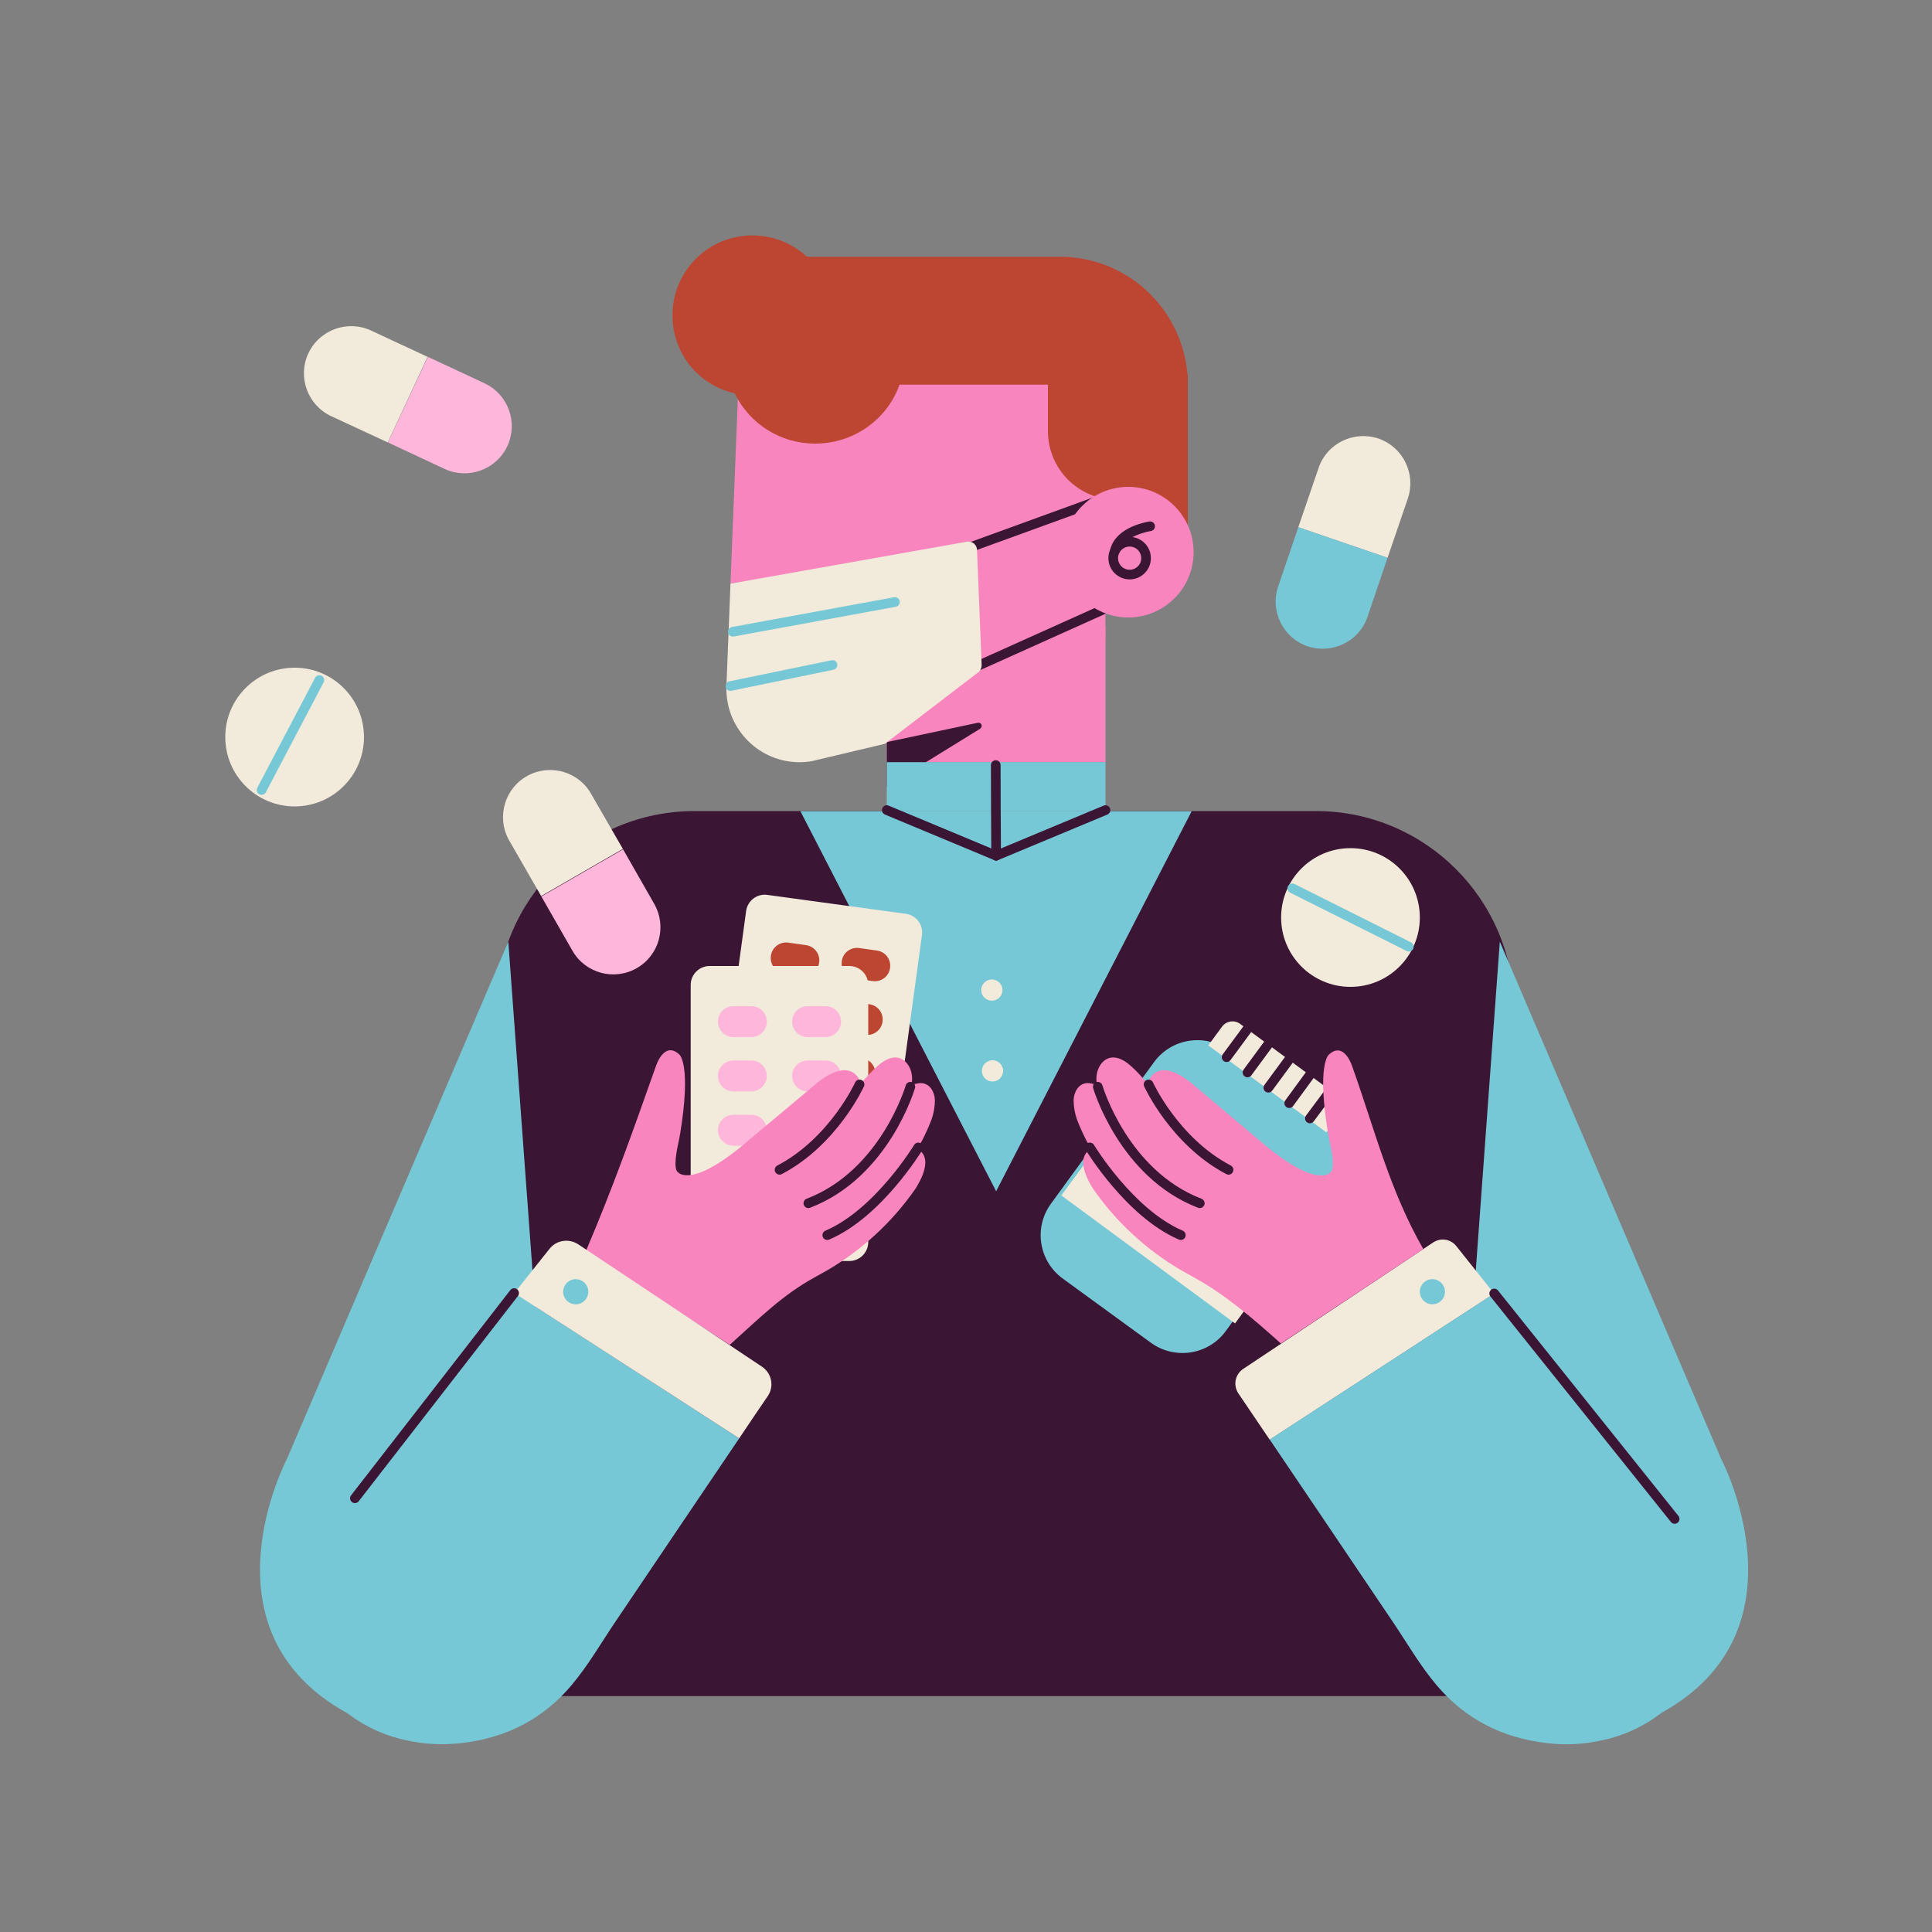 <?xml version="1.0" encoding="utf-8"?>
<!-- Generator: Adobe Illustrator 26.5.0, SVG Export Plug-In . SVG Version: 6.00 Build 0)  -->
<svg version="1.1" id="Illustrations" xmlns="http://www.w3.org/2000/svg" xmlns:xlink="http://www.w3.org/1999/xlink" x="0px"
	 y="0px" viewBox="0 0 1000 1000" style="enable-background:new 0 0 1000 1000;" xml:space="preserve">
<rect x="0" y="0" width="1000" height="1000" fill="#808080" stroke="none"/>
<style type="text/css">
	.st0{fill:#3B1534;}
	.st1{fill:#BD4632;}
	.st2{fill:#77C8D6;}
	.st3{fill:#F985BF;}
	.st4{fill:none;stroke:#3B1534;stroke-width:5;stroke-linecap:round;stroke-miterlimit:10;}
	.st5{fill:#F2EADA;}
	.st6{fill:#FFB6DB;}
	.st7{fill:none;stroke:#77C8D6;stroke-width:5;stroke-linecap:round;stroke-miterlimit:10;}
</style>
<path class="st0" d="M783.6,877.9H257V522.3c0-56.6,45.8-102.4,102.4-102.5h321.7c56.6,0,102.5,45.9,102.5,102.5c0,0,0,0,0,0V877.9z
	"/>
<rect x="553.5" y="193.4" class="st1" width="61.3" height="97.9"/>
<polygon class="st2" points="515.6,616.6 616.8,419.9 414.3,419.9 "/>
<ellipse class="st1" cx="500" cy="204.7" rx="55.6" ry="41.9"/>
<polygon class="st3" points="574,176.4 383.1,176.4 378.1,302.1 501.8,283.4 501.8,346.6 458,384.9 571.7,357.8 "/>
<path class="st1" d="M423.2,139.2c-13.3-18.6-39.1-22.9-57.8-9.7c-18.6,13.3-22.9,39.1-9.7,57.8c5.9,8.3,14.7,14.1,24.6,16.3
	c7.7,16,24,26.1,41.7,26c25.4,0,46.1-20.3,46.1-45.2C468.1,159.9,448.1,139.8,423.2,139.2z"/>
<rect x="459" y="324.2" class="st3" width="113.2" height="70.3"/>
<path class="st4" d="M501.8,283.4l69.3-25.2"/>
<path class="st4" d="M501.8,346.6l72.5-32.6"/>
<path class="st0" d="M459,384.1l47.1-10c0.9-0.2,1.8,0.4,2,1.3c0.1,0.7-0.2,1.4-0.8,1.8L459,407V384.1z"/>
<rect x="459" y="394.5" class="st2" width="113.2" height="25.4"/>
<polygon class="st2" points="515.6,453.6 572.2,419.9 459,419.9 "/>
<path class="st2" d="M263.1,487.4L148.5,755.2c0,0-46.8,88.7,31.2,131.5l101.9-147.7L263.1,487.4z"/>
<path class="st5" d="M368.2,603.4l18-131.9c0.7-5.3,5.7-9.1,11-8.3l71.7,9.8c5.3,0.7,9.1,5.7,8.3,11l-18,131.9
	c-0.7,5.3-5.7,9.1-11,8.3l-71.7-9.8C371.2,613.6,367.4,608.7,368.2,603.4z"/>
<path class="st1" d="M399,494.7L399,494.7c0.6-4.4,4.7-7.4,9-6.8l9.2,1.3c4.4,0.6,7.4,4.7,6.8,9l0,0c-0.6,4.4-4.7,7.4-9,6.8
	l-9.2-1.3C401.4,503.1,398.4,499.1,399,494.7z"/>
<path class="st1" d="M435.7,497.5L435.7,497.5c0.6-4.4,4.6-7.4,9-6.8l9.2,1.3c4.4,0.6,7.4,4.6,6.8,9l0,0c-0.6,4.4-4.6,7.4-9,6.8
	l-9.2-1.3C438.1,505.9,435.1,501.8,435.7,497.5z"/>
<path class="st1" d="M393.7,520.1L393.7,520.1c0.6-4.4,4.6-7.4,9-6.8l9.2,1.3c4.4,0.6,7.4,4.6,6.8,9l0,0c-0.6,4.4-4.6,7.4-9,6.8
	l-9.2-1.3C396.2,528.5,393.1,524.5,393.7,520.1z"/>
<path class="st1" d="M431.8,525.3L431.8,525.3c0.6-4.4,4.6-7.4,9-6.8l9.2,1.3c4.4,0.6,7.4,4.6,6.8,9l0,0c-0.6,4.4-4.6,7.4-9,6.8
	l-9.2-1.3C434.3,533.7,431.2,529.7,431.8,525.3z"/>
<path class="st1" d="M389.9,548L389.9,548c0.6-4.4,4.6-7.4,9-6.8l9.2,1.3c4.4,0.6,7.4,4.6,6.8,9l0,0c-0.6,4.4-4.6,7.4-9,6.8
	l-9.2-1.3C392.4,556.4,389.3,552.4,389.9,548z"/>
<path class="st1" d="M428,553.2L428,553.2c0.6-4.4,4.6-7.4,9-6.8l9.2,1.3c4.4,0.6,7.4,4.6,6.8,9l0,0c-0.6,4.4-4.6,7.4-9,6.8
	l-9.2-1.3C430.5,561.6,427.4,557.6,428,553.2z"/>
<path class="st5" d="M367.3,500h72.3c5.4,0,9.8,4.4,9.8,9.8v133.1c0,5.4-4.4,9.8-9.8,9.8h-72.3c-5.4,0-9.8-4.4-9.8-9.8V509.8
	C357.5,504.4,361.9,500,367.3,500z"/>
<path class="st6" d="M379.6,520.8h9.3c4.4,0,8,3.6,8,8l0,0c0,4.4-3.6,8-8,8h-9.3c-4.4,0-8-3.6-8-8l0,0
	C371.6,524.4,375.2,520.8,379.6,520.8z"/>
<path class="st6" d="M418,520.8h9.3c4.4,0,8,3.6,8,8l0,0c0,4.4-3.6,8-8,8H418c-4.4,0-8-3.6-8-8l0,0C410,524.4,413.6,520.8,418,520.8
	z"/>
<path class="st6" d="M379.6,548.9h9.3c4.4,0,8,3.6,8,8l0,0c0,4.4-3.6,8-8,8h-9.3c-4.4,0-8-3.6-8-8l0,0
	C371.6,552.5,375.2,548.9,379.6,548.9z"/>
<path class="st6" d="M418,548.9h9.3c4.4,0,8,3.6,8,8l0,0c0,4.4-3.6,8-8,8H418c-4.4,0-8-3.6-8-8l0,0C410,552.5,413.6,548.9,418,548.9
	z"/>
<path class="st6" d="M379.6,577h9.3c4.4,0,8,3.6,8,8l0,0c0,4.4-3.6,8-8,8h-9.3c-4.4,0-8-3.6-8-8l0,0
	C371.6,580.6,375.2,577,379.6,577z"/>
<path class="st6" d="M418,577h9.3c4.4,0,8,3.6,8,8l0,0c0,4.4-3.6,8-8,8H418c-4.4,0-8-3.6-8-8l0,0C410,580.6,413.6,577,418,577z"/>
<path class="st2" d="M776.3,487.4l114.6,267.8c0,0,46.8,88.7-31.2,131.5L757.9,739.1L776.3,487.4z"/>
<path class="st2" d="M544,623l53.3-73.2c9-12.4,26.4-15.1,38.8-6.1l45.6,33.2c12.4,9,15.1,26.4,6.1,38.8l-53.3,73.2
	c-9,12.4-26.4,15.1-38.8,6.1l-45.6-33.2C537.7,652.8,534.9,635.4,544,623z"/>
<path class="st5" d="M686.5,586.1l-61.1-45l7.2-9.8c2.2-2.9,6.3-3.5,9.2-1.4l50.5,37.2c2.9,2.1,3.6,6.2,1.4,9.2c0,0,0,0,0,0
	L686.5,586.1z"/>
<rect x="579.5" y="566.1" transform="matrix(0.593 -0.805 0.805 0.593 -250.023 749.556)" class="st5" width="73" height="111.7"/>
<line class="st4" x1="645.6" y1="532.7" x2="634.9" y2="547.2"/>
<line class="st4" x1="656.3" y1="540.7" x2="645.7" y2="555.1"/>
<line class="st4" x1="667.1" y1="548.6" x2="656.5" y2="563"/>
<line class="st4" x1="677.9" y1="556.5" x2="667.3" y2="571"/>
<line class="st4" x1="688.7" y1="564.5" x2="678" y2="578.9"/>
<path class="st4" d="M515.6,442.9c-0.1-15.6-0.2-31.3-0.2-46.9"/>
<line class="st4" x1="773" y1="670" x2="657.2" y2="745"/>
<path class="st5" d="M741.8,643.1l-98.4,65.5c-4.1,2.8-5.2,8.3-2.5,12.5l16.3,24.1l116.2-75.6l-19.6-24.6
	C750.9,641.3,745.7,640.5,741.8,643.1z"/>
<path class="st3" d="M736.7,646.5c-17.2-29.9-25-61.3-36.6-94l-0.6-1.6c0,0-4.2-12-11.7-5c0,0-6.4,4.8-0.3,41.3
	c0.2,1.2,0.5,2.4,0.7,3.6c0.9,4,3.1,14.5,0.3,16.1c0,0-7,9.1-37.2-17.1L617,560.9c0,0-12-10.8-19.3-5.5c0,0-3.6,2.4-3.1,5.8
	c-4.3-4.2-9.2-10.8-14.8-13.1c-9.1-3.7-14.3,7.1-11.6,14.3c-0.5-1.3-4.2-1.8-5.2-1.8c-4.7,0.1-7.1,4.5-7.3,8.7c0,3.5,0.6,7,1.8,10.3
	c0.6,1.8,6.3,15.3,8,14.9c0,0-11,2.7,0.2,20.7c12,17.3,27.6,31.7,45.7,42.3l6.8,3.8c16.2,8.9,30.6,21.4,44.8,34.1L736.7,646.5z"/>
<path class="st4" d="M594.5,561.3c0,0,13.4,29.5,41.4,44.2"/>
<path class="st4" d="M568.2,562.5c0,0,13.2,45.1,52.8,60.3"/>
<path class="st4" d="M564.1,593.9c0,0,20.6,34.1,47.1,45.4"/>
<path class="st5" d="M728.7,258c4.3-12.8-2.5-26.6-15.2-31l0,0c-12.8-4.3-26.7,2.5-31,15.2L672,272.9l46.2,15.8L728.7,258z"/>
<path class="st2" d="M672,272.9l-10.4,30.6c-4.4,12.8,2.5,26.7,15.2,31s26.7-2.5,31-15.2l0,0l10.4-30.6L672,272.9z"/>
<path class="st5" d="M192.1,171.1c-12.2-5.7-26.8-0.4-32.5,11.8l0,0c-5.7,12.2-0.4,26.8,11.8,32.5l29.3,13.6l20.6-44.3L192.1,171.1z
	"/>
<path class="st6" d="M250.8,198.4l-29.3-13.7L200.8,229l29.3,13.7c12.2,5.7,26.8,0.4,32.5-11.8l0,0
	C268.3,218.6,263,204.1,250.8,198.4z"/>
<circle class="st2" cx="741.4" cy="668.6" r="6.5"/>
<path class="st5" d="M306.3,411.5c-6.3-11.9-21.1-16.4-33-10.1c-11.9,6.3-16.4,21.1-10.1,33c0.3,0.5,0.5,1,0.8,1.4l16.1,28
	l42.3-24.4L306.3,411.5z"/>
<path class="st6" d="M322.5,439.6l-42.3,24.4l16.1,28.1c6.7,11.7,21.6,15.7,33.3,9c0,0,0,0,0,0l0,0c11.7-6.7,15.7-21.6,9-33.3
	c0,0,0,0,0,0L322.5,439.6z"/>
<circle class="st5" cx="152.5" cy="381.5" r="35.9"/>
<line class="st7" x1="165.3" y1="352" x2="135.4" y2="408.9"/>
<circle class="st5" cx="699" cy="474.9" r="35.9"/>
<line class="st7" x1="668.9" y1="459.8" x2="729.2" y2="490"/>
<ellipse transform="matrix(0.707 -0.707 0.707 0.707 -212.006 513.172)" class="st5" cx="513.5" cy="512.5" rx="5.5" ry="5.5"/>
<ellipse transform="matrix(0.924 -0.383 0.383 0.924 -173.091 238.693)" class="st5" cx="513.5" cy="554.4" rx="5.5" ry="5.5"/>
<path class="st1" d="M614.8,199.1c0-36.6-29.7-66.2-66.2-66.2H412.9v66.2h129.5v24c0,19.7,15.9,35.6,35.6,35.6h20.7v-59.6H614.8z"/>
<circle class="st3" cx="584" cy="285.8" r="33.8"/>
<circle class="st4" cx="584.7" cy="288.9" r="8.5"/>
<path class="st4" d="M595.3,272.4c0,0-15.7,2.2-18.2,12.6"/>
<polyline class="st4" points="459,419.3 515.6,442.9 572.2,419.3 "/>
<path class="st2" d="M199.5,752.7c-30.2,37.8-54.3,96.6-19.8,134l0,0c0.4,0.3,0.9,0.7,1.5,1.1c8.7,6.4,18.7,10.8,29.2,13
	c9.4,2.1,19.1,2.5,28.7,1.4c22.8-2.7,41.8-12.3,56.6-29.8c8.8-10.4,15.5-22.2,23.1-33.4l36.9-54.7l26.9-39.8l-116.3-75.2
	L199.5,752.7z"/>
<path class="st2" d="M839.9,752.7l-66.5-83.2l-116.2,75.6l26.5,39.2l36.9,54.7c7.6,11.2,14.3,23,23.1,33.4
	c14.9,17.5,33.9,27.1,56.7,29.8c9.6,1.2,19.3,0.7,28.7-1.4c10.6-2.2,20.5-6.6,29.2-13c0.6-0.5,1.1-0.8,1.5-1.1l0,0
	C894.2,849.3,870.2,790.6,839.9,752.7z"/>
<line class="st4" x1="773.4" y1="669.5" x2="866.8" y2="786.2"/>
<path class="st3" d="M303.2,647.7c14.1-33.1,24.5-62.5,36.1-95.3l0.6-1.6c0,0,4.2-12,11.7-5c0,0,6.4,4.8,0.4,41.3
	c-0.2,1.2-0.5,2.4-0.7,3.6c-0.9,4-3.1,14.5-0.3,16.1c0,0,7,9.1,37.1-17.1l34.4-28.8c0,0,12-10.8,19.4-5.5c0,0,3.6,2.4,3.1,5.8
	c4.3-4.2,9.2-10.8,14.8-13.1c9.1-3.7,14.3,7.1,11.6,14.3c0.5-1.3,4.2-1.8,5.2-1.8c4.7,0.1,7.1,4.5,7.3,8.7c0,3.5-0.6,7-1.8,10.3
	c-0.6,1.8-6.3,15.3-8,14.9c0,0,11,2.7-0.2,20.7c-12,17.3-27.6,31.7-45.7,42.3l-6.8,3.8c-16.2,8.9-27.7,20.4-43.7,34.8L303.2,647.7z"
	/>
<path class="st4" d="M444.9,561.3c0,0-13.4,29.5-41.4,44.2"/>
<path class="st4" d="M471.2,562.5c0,0-13.1,45.1-52.8,60.3"/>
<path class="st4" d="M475.3,593.9c0,0-20.6,34.1-47.1,45.4"/>
<path class="st5" d="M500.4,280.4l-122.3,21.7l-2.1,53c-0.8,20.9,15.5,38.6,36.4,39.4c2.6,0.1,5.2-0.1,7.7-0.5l37.9-9l48.3-37
	c1.2-0.9,1.8-2.3,1.8-3.7l-2.4-59.7c-0.1-2.5-2.2-4.4-4.7-4.3C500.8,280.3,500.6,280.4,500.4,280.4z"/>
<line class="st7" x1="379.3" y1="327" x2="463.2" y2="311.6"/>
<line class="st7" x1="378.1" y1="355.1" x2="430.9" y2="344.2"/>
<path class="st5" d="M284.5,646.3l-18.3,23l116.4,75.2c4.9-7.3,9.8-14.6,14.8-21.9c3.4-5,2.1-11.8-3-15.2c0,0,0,0,0,0
	c-21.4-14.3-74.6-49.7-95.2-63.4C294.4,640.9,288,641.9,284.5,646.3z"/>
<circle class="st2" cx="298" cy="668.6" r="6.5"/>
<line class="st4" x1="266.1" y1="669.3" x2="183.7" y2="775.5"/>
</svg>
